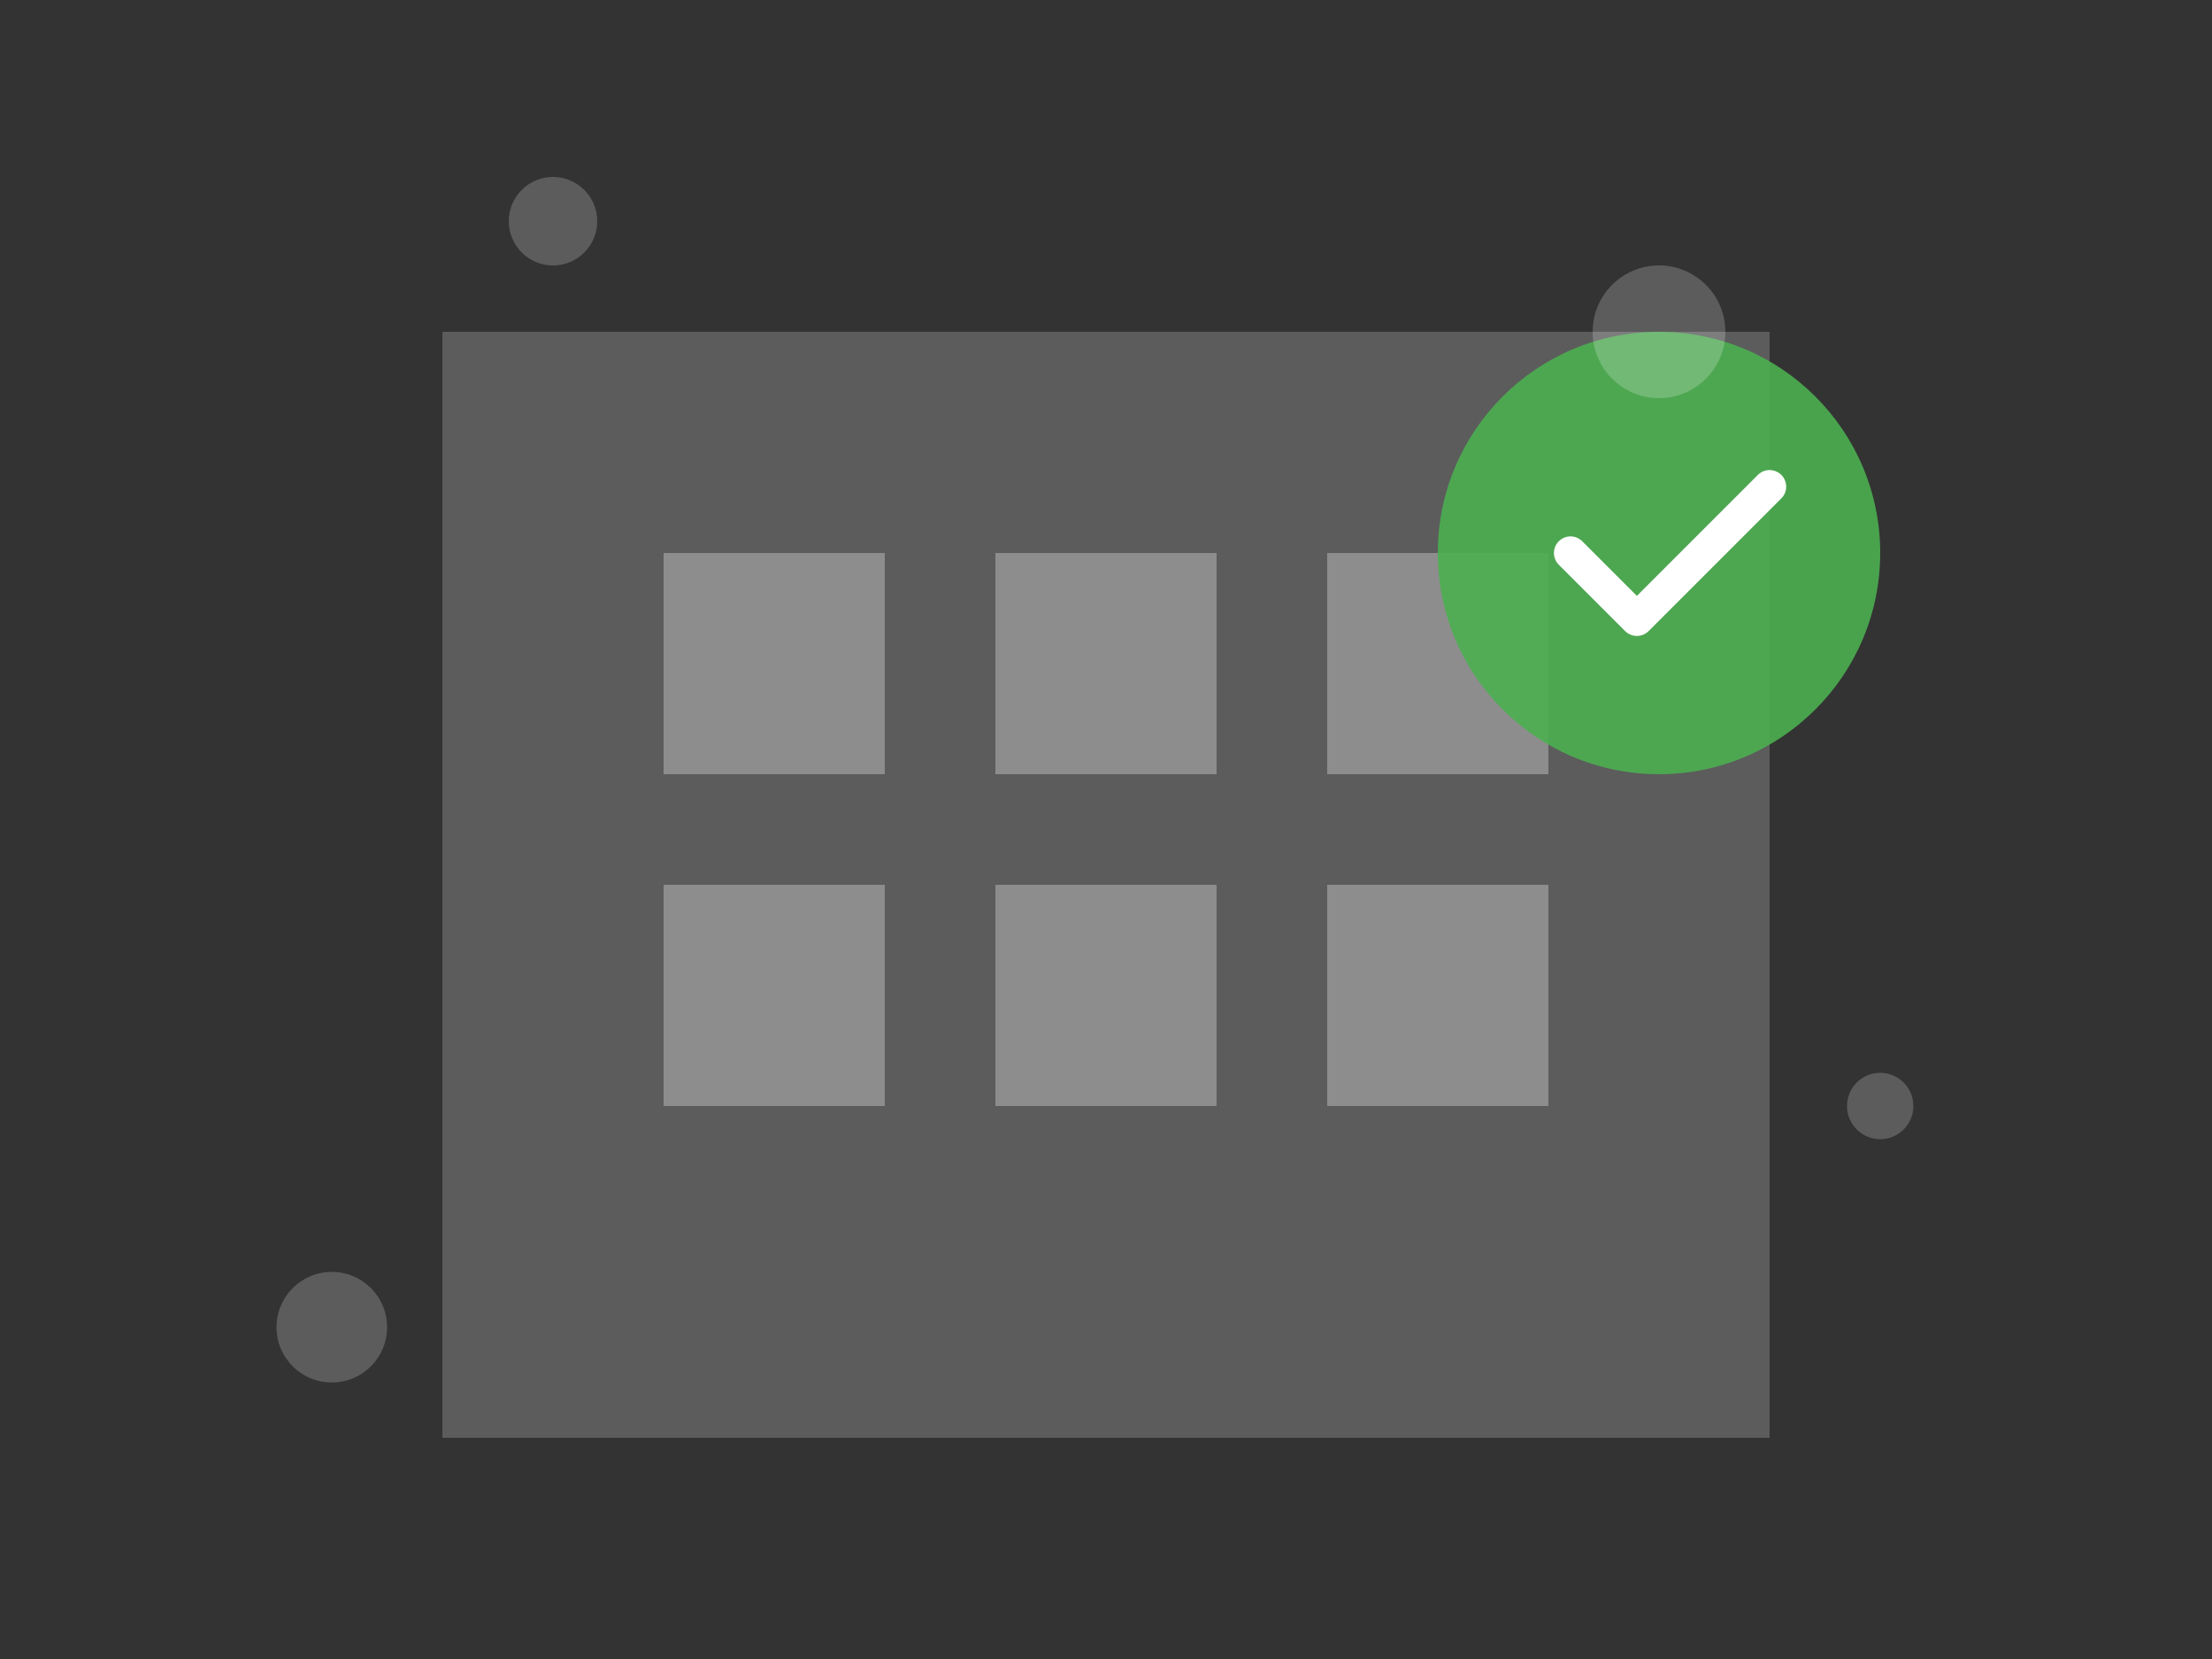 <?xml version="1.0" encoding="UTF-8"?>
<svg width="200" height="150" viewBox="0 0 200 150" fill="none" xmlns="http://www.w3.org/2000/svg">
  <rect x="0" y="0" width="200" height="150" fill="#333333" stroke="none"/>
  <!-- Building silhouette -->
  <rect x="40" y="30" width="120" height="100" fill="#ffffff" opacity="0.2"/>
  <rect x="60" y="50" width="20" height="20" fill="#ffffff" opacity="0.3"/>
  <rect x="90" y="50" width="20" height="20" fill="#ffffff" opacity="0.3"/>
  <rect x="120" y="50" width="20" height="20" fill="#ffffff" opacity="0.3"/>
  <rect x="60" y="80" width="20" height="20" fill="#ffffff" opacity="0.3"/>
  <rect x="90" y="80" width="20" height="20" fill="#ffffff" opacity="0.3"/>
  <rect x="120" y="80" width="20" height="20" fill="#ffffff" opacity="0.3"/>
  
  <!-- Checkmark -->
  <circle cx="150" cy="50" r="20" fill="#4CAF50" opacity="0.9"/>
  <path d="M142 50l6 6l12-12" stroke="white" stroke-width="3" stroke-linecap="round" stroke-linejoin="round"/>
  
  <!-- Decorative elements -->
  <circle cx="30" cy="120" r="5" fill="#ffffff" opacity="0.2"/>
  <circle cx="170" cy="100" r="3" fill="#ffffff" opacity="0.2"/>
  <circle cx="50" cy="20" r="4" fill="#ffffff" opacity="0.2"/>
  <circle cx="150" cy="30" r="6" fill="#ffffff" opacity="0.2"/>
</svg> 
